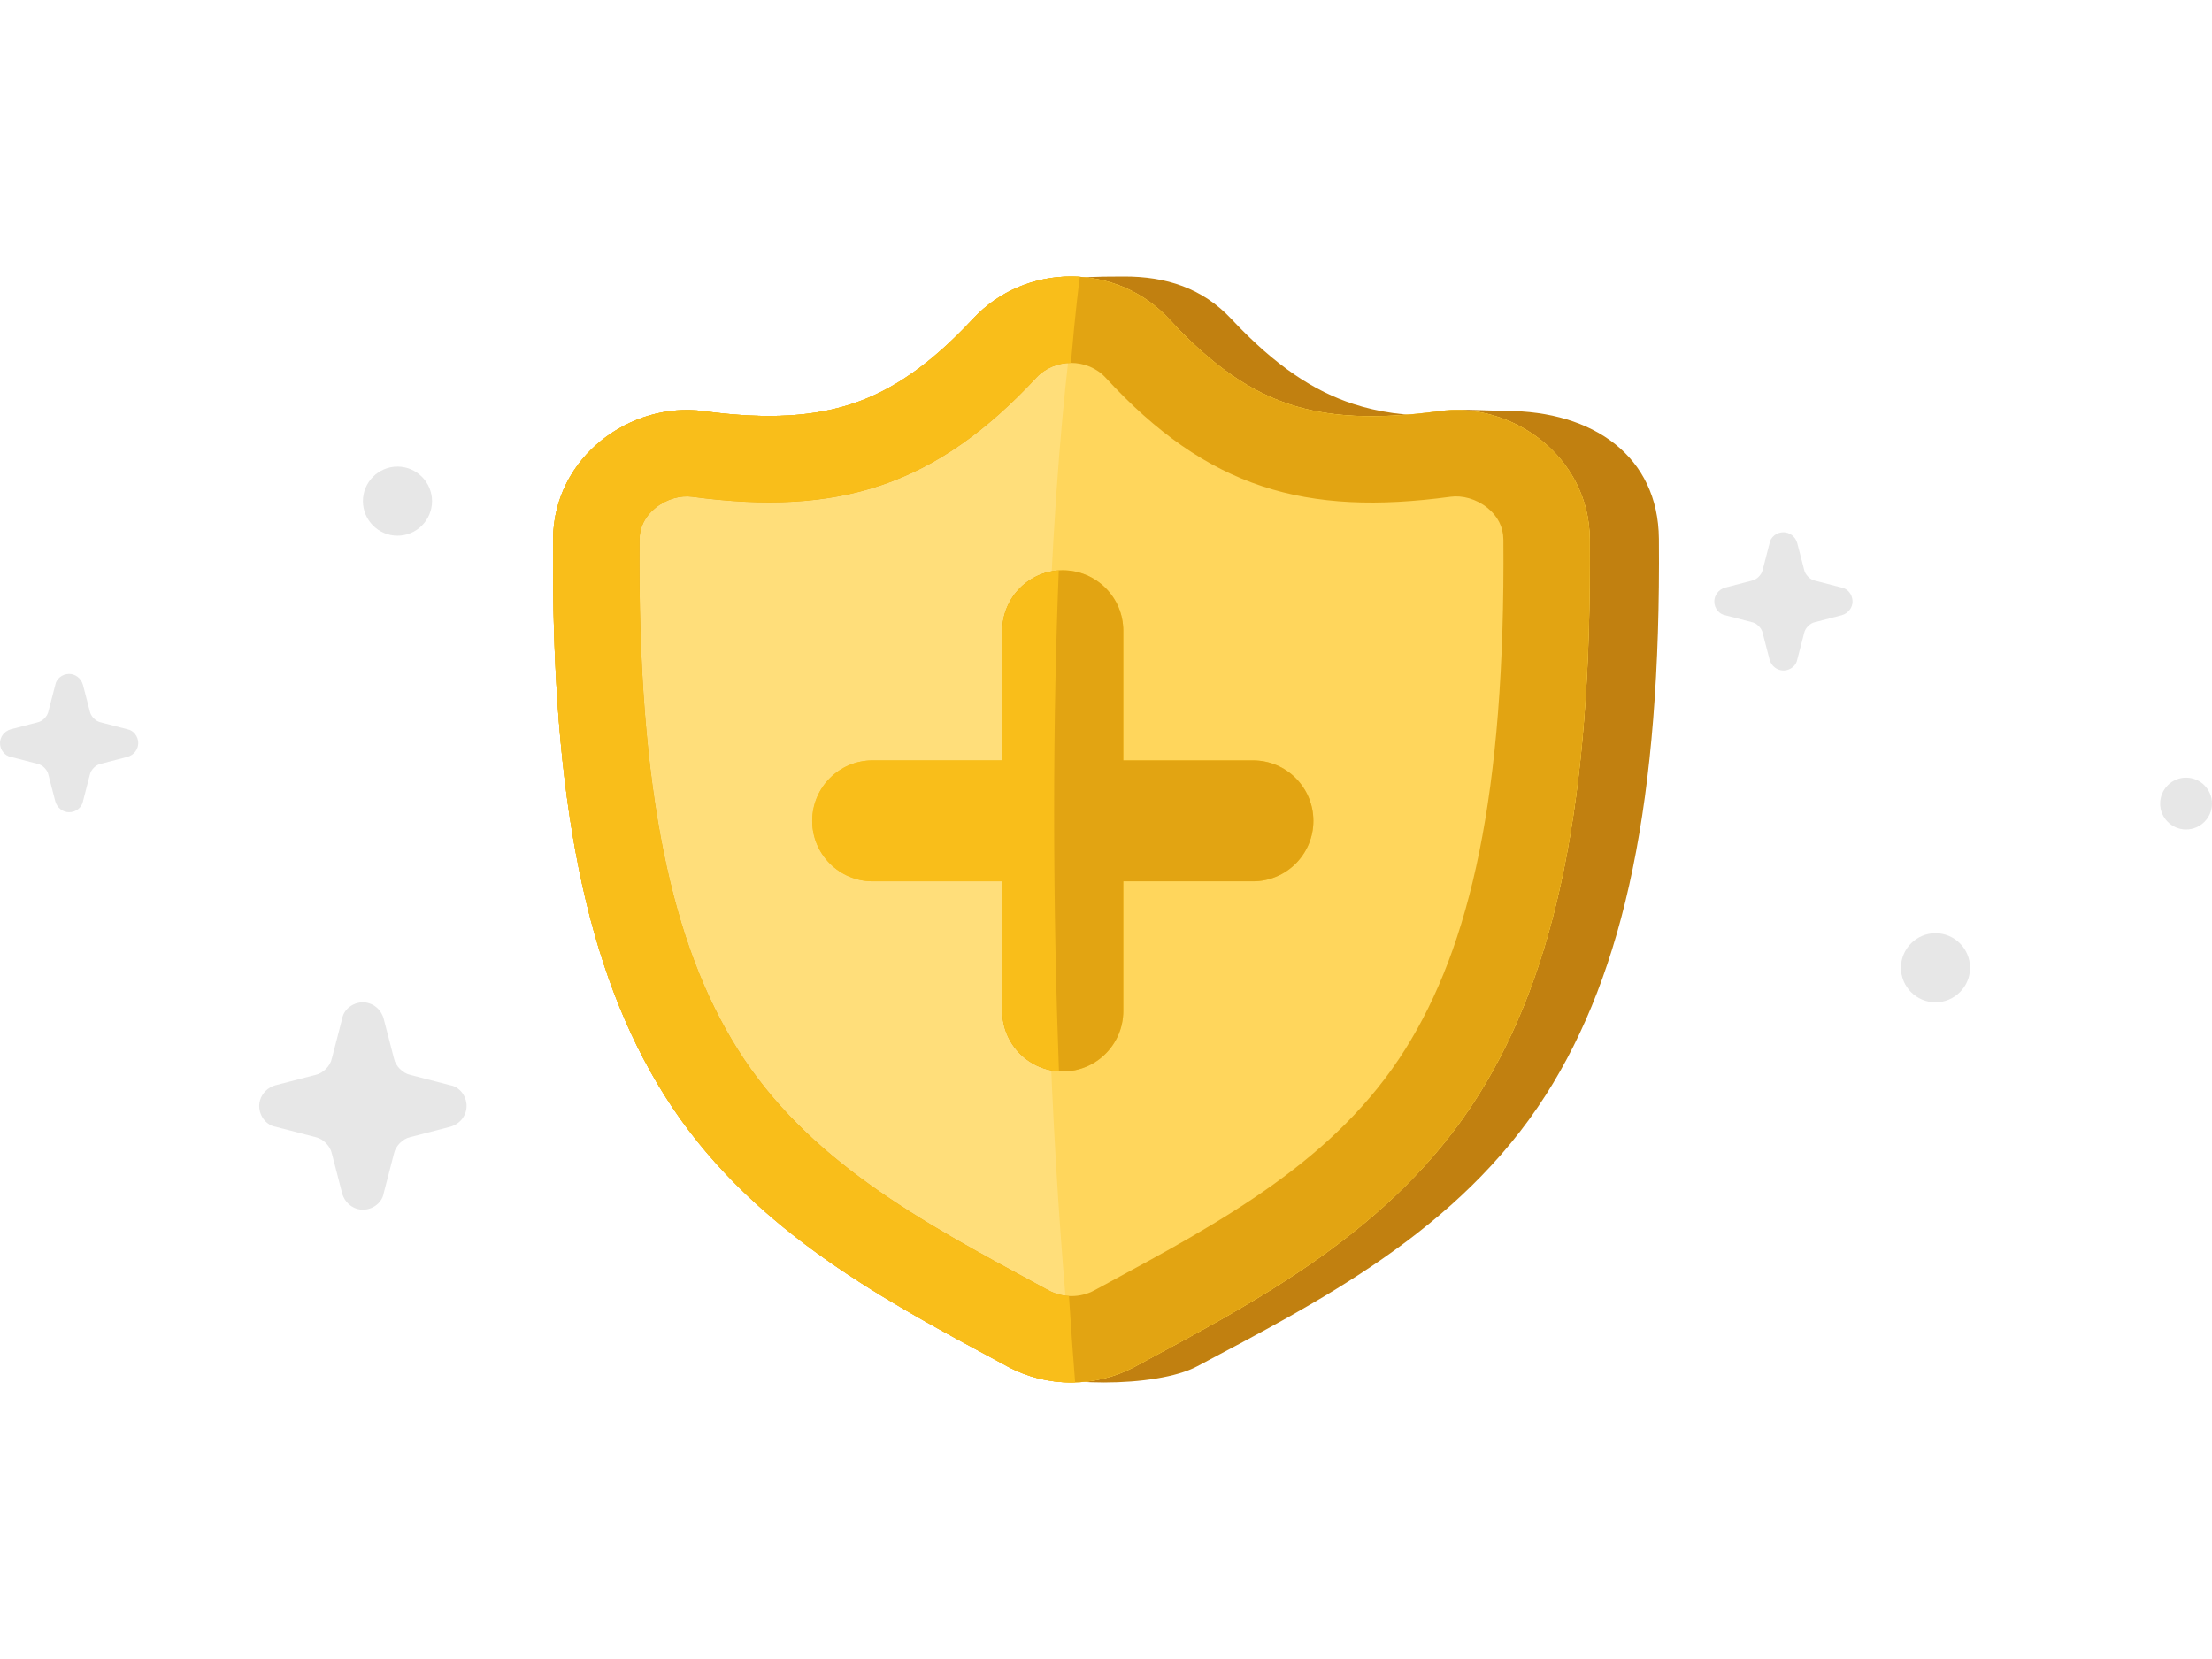 <svg width="128" height="96" viewBox="0 0 128 96" fill="none" xmlns="http://www.w3.org/2000/svg">
<path opacity="0.2" d="M99.829 35.601L101.372 36.001C101.657 36.058 101.943 36.344 102 36.629L102.4 38.172C102.514 38.572 102.857 38.801 103.2 38.801C103.6 38.801 103.943 38.515 104 38.172L104.4 36.629C104.457 36.344 104.743 36.058 105.029 36.001L106.572 35.601C106.972 35.486 107.2 35.144 107.2 34.801C107.2 34.401 106.914 34.058 106.572 34.001L105.029 33.601C104.743 33.544 104.457 33.258 104.4 32.972L104 31.429C103.886 31.029 103.543 30.801 103.2 30.801C102.8 30.801 102.457 31.087 102.4 31.429L102 32.972C101.943 33.258 101.657 33.544 101.372 33.601L99.829 34.001C99.429 34.115 99.2 34.458 99.2 34.801C99.2 35.201 99.486 35.544 99.829 35.601Z" fill="#888888"/>
<path opacity="0.2" d="M112 54C110.9 54 110 54.9 110 56C110 57.1 110.9 58 112 58C113.1 58 114 57.1 114 56C114 54.9 113.1 54 112 54Z" fill="#888888"/>
<path opacity="0.2" d="M15.943 65.2L18.257 65.8C18.686 65.886 19.114 66.314 19.2 66.743L19.8 69.057C19.971 69.657 20.486 70 21 70C21.6 70 22.114 69.571 22.2 69.057L22.8 66.743C22.886 66.314 23.314 65.886 23.743 65.8L26.057 65.2C26.657 65.029 27 64.514 27 64C27 63.4 26.571 62.886 26.057 62.8L23.743 62.2C23.314 62.114 22.886 61.686 22.8 61.257L22.2 58.943C22.029 58.343 21.514 58 21 58C20.4 58 19.886 58.429 19.8 58.943L19.2 61.257C19.114 61.686 18.686 62.114 18.257 62.2L15.943 62.8C15.343 62.971 15 63.486 15 64C15 64.6 15.429 65.114 15.943 65.2Z" fill="#888888"/>
<path opacity="0.2" d="M0.629 43.8L2.171 44.2C2.457 44.257 2.743 44.543 2.8 44.829L3.2 46.371C3.314 46.771 3.657 47 4 47C4.4 47 4.743 46.714 4.8 46.371L5.2 44.829C5.257 44.543 5.543 44.257 5.829 44.2L7.371 43.8C7.771 43.686 8 43.343 8 43C8 42.6 7.714 42.257 7.371 42.2L5.829 41.8C5.543 41.743 5.257 41.457 5.2 41.171L4.8 39.629C4.686 39.229 4.343 39 4 39C3.6 39 3.257 39.286 3.2 39.629L2.8 41.171C2.743 41.457 2.457 41.743 2.171 41.8L0.629 42.2C0.229 42.314 0 42.657 0 43C0 43.4 0.286 43.743 0.629 43.8Z" fill="#888888"/>
<path opacity="0.2" d="M126.5 45C125.675 45 125 45.675 125 46.5C125 47.325 125.675 48 126.5 48C127.325 48 128 47.325 128 46.5C128 45.675 127.325 45 126.5 45Z" fill="#888888"/>
<path opacity="0.2" d="M23 27C21.9 27 21 27.9 21 29C21 30.1 21.9 31 23 31C24.1 31 25 30.1 25 29C25 27.9 24.1 27 23 27Z" fill="#888888"/>
<path fill-rule="evenodd" clip-rule="evenodd" d="M71.258 18.461C69.6 16.688 67.499 15.986 65 16C58.501 15.986 59.425 16.923 58.001 18.43C55.46 21.116 54.959 22.566 52.705 23.322C50.44 24.082 48 25 44 25C40 25 34.042 23.807 34.004 28.579C33.881 43.711 36.987 56.195 41.545 63.348C46.592 71.269 51.602 75.394 58.501 79.065C60.844 80.312 66.926 80.312 69.27 79.065C76.168 75.394 84.412 71.269 89.459 63.348C94.016 56.195 96.118 46.313 95.995 31.181C95.956 26.404 92.2 23.778 87.129 23.778C86.591 23.778 84.669 23.672 83.998 23.721C83.392 23.764 83.817 24.067 83.268 24.07C81.335 24.079 79.737 23.839 78.32 23.378C76.062 22.643 73.823 21.204 71.258 18.461Z" fill="#C18010"/>
<path fill-rule="evenodd" clip-rule="evenodd" d="M67.662 18.474C64.636 15.184 59.349 15.177 56.31 18.443C53.811 21.128 51.63 22.578 49.413 23.334C47.184 24.093 44.491 24.298 40.716 23.79C36.509 23.224 32.043 26.421 32.005 31.192C31.884 46.321 33.952 56.2 38.434 63.351C43.399 71.271 51.508 75.395 58.294 79.065C60.599 80.312 63.401 80.312 65.706 79.065C72.492 75.395 80.601 71.271 85.566 63.351C90.049 56.2 92.116 46.321 91.995 31.191C91.957 26.416 87.484 23.219 83.274 23.79C79.521 24.3 76.836 24.127 74.609 23.39C72.387 22.655 70.186 21.217 67.662 18.474Z" fill="#FFCC33"/>
<path fill-rule="evenodd" clip-rule="evenodd" d="M67.662 18.474C64.636 15.184 59.349 15.177 56.31 18.443C53.811 21.128 51.63 22.578 49.413 23.334C47.184 24.093 44.491 24.298 40.716 23.79C36.509 23.224 32.043 26.421 32.005 31.192C31.884 46.321 33.952 56.2 38.434 63.351C43.399 71.271 51.508 75.395 58.294 79.065C60.599 80.312 63.401 80.312 65.706 79.065C72.492 75.395 80.601 71.271 85.566 63.351C90.049 56.2 92.116 46.321 91.995 31.191C91.957 26.416 87.484 23.219 83.274 23.79C79.521 24.3 76.836 24.127 74.609 23.39C72.387 22.655 70.186 21.217 67.662 18.474Z" fill="#FFD65C"/>
<path fill-rule="evenodd" clip-rule="evenodd" d="M62.126 79.999C60.808 80.02 59.485 79.709 58.294 79.065C57.989 78.9 57.681 78.734 57.371 78.567C50.785 75.017 43.176 70.915 38.434 63.351C33.952 56.2 31.884 46.321 32.005 31.192C32.043 26.421 36.509 23.224 40.716 23.79C44.492 24.298 47.184 24.093 49.413 23.334C51.63 22.578 53.811 21.128 56.31 18.443C57.825 16.815 59.899 16 61.973 16C62.144 16 62.316 16.006 62.487 16.017C62.4 16.489 60.523 26.975 60.523 47.475C60.523 62.697 61.558 74.606 62.126 79.999Z" fill="#FFDE7A"/>
<path fill-rule="evenodd" clip-rule="evenodd" d="M60.673 74.667L60.672 74.667C60.479 74.562 60.286 74.458 60.093 74.354C53.238 70.65 46.695 67.115 42.671 60.696C38.939 54.743 36.887 46.009 37.005 31.232C37.011 30.493 37.334 29.866 37.931 29.386C38.578 28.866 39.388 28.656 40.05 28.745C44.301 29.317 47.831 29.156 51.026 28.067C54.234 26.973 57.083 24.952 59.971 21.849C61.028 20.713 62.932 20.718 63.983 21.859C66.914 25.046 69.803 27.067 73.039 28.137C76.235 29.194 79.749 29.314 83.947 28.745C84.609 28.655 85.42 28.863 86.068 29.384C86.666 29.864 86.989 30.492 86.995 31.231C87.113 46.008 85.061 54.743 81.329 60.696C77.305 67.115 70.762 70.65 63.906 74.354C63.714 74.458 63.521 74.562 63.328 74.667L63.327 74.667C62.507 75.111 61.493 75.111 60.673 74.667ZM65.706 79.065C63.401 80.312 60.599 80.312 58.294 79.065C57.989 78.9 57.681 78.734 57.371 78.567C50.785 75.017 43.176 70.915 38.434 63.351C33.952 56.2 31.884 46.321 32.005 31.192C32.043 26.421 36.509 23.224 40.716 23.79C44.491 24.298 47.184 24.093 49.413 23.334C51.63 22.578 53.811 21.128 56.31 18.443C59.349 15.177 64.636 15.184 67.662 18.474C70.186 21.217 72.387 22.655 74.609 23.39C76.836 24.127 79.521 24.3 83.274 23.79C87.484 23.219 91.957 26.416 91.995 31.191C92.116 46.321 90.049 56.2 85.566 63.351C80.824 70.915 73.214 75.017 66.629 78.567C66.319 78.734 66.011 78.9 65.706 79.065Z" fill="#E2A412"/>
<path fill-rule="evenodd" clip-rule="evenodd" d="M62.214 79.997C60.866 80.034 59.511 79.723 58.294 79.065C57.989 78.9 57.682 78.735 57.373 78.568L57.371 78.567C50.785 75.017 43.176 70.915 38.434 63.351C33.951 56.2 31.884 46.321 32.005 31.192C32.043 26.421 36.509 23.224 40.716 23.79C44.491 24.298 47.184 24.093 49.412 23.334C51.629 22.578 53.811 21.128 56.31 18.443C57.825 16.815 59.899 16 61.972 16C62.144 16 62.316 16.006 62.487 16.017C62.462 16.199 62.237 17.861 61.969 21C61.233 21.001 60.497 21.283 59.971 21.849C57.083 24.952 54.234 26.973 51.026 28.067C47.83 29.156 44.301 29.317 40.05 28.745C39.388 28.656 38.578 28.866 37.931 29.386C37.334 29.866 37.011 30.493 37.005 31.232C36.887 46.009 38.939 54.743 42.671 60.696C46.695 67.115 53.238 70.65 60.093 74.354L60.093 74.354L60.672 74.667L60.672 74.667C61.04 74.866 61.446 74.975 61.856 74.996C61.985 77.013 62.11 78.695 62.214 79.997Z" fill="#F9BE1A"/>
<path fill-rule="evenodd" clip-rule="evenodd" d="M76 47.5C76 49.433 74.433 51 72.5 51L50.5 51C48.567 51 47 49.433 47 47.5C47 45.567 48.567 44 50.5 44L72.5 44C74.433 44 76 45.567 76 47.5Z" fill="#F9BE1A"/>
<path fill-rule="evenodd" clip-rule="evenodd" d="M61.5 33C63.433 33 65 34.567 65 36.5V58.5C65 60.433 63.433 62 61.5 62C59.567 62 58 60.433 58 58.5V36.5C58 34.567 59.567 33 61.5 33Z" fill="#F9BE1A"/>
<path fill-rule="evenodd" clip-rule="evenodd" d="M61.5 33C63.433 33 65 34.567 65 36.5V44H72.5C74.433 44 76 45.567 76 47.5C76 49.433 74.433 51 72.5 51H65V58.5C65 60.433 63.433 62 61.5 62C59.567 62 58 60.433 58 58.5V36.5C58 34.567 59.567 33 61.5 33Z" fill="#E2A412"/>
<path fill-rule="evenodd" clip-rule="evenodd" d="M61.278 61.993C59.449 61.879 58 60.359 58 58.5V51H50.5C48.567 51 47 49.433 47 47.5C47 45.567 48.567 44 50.5 44H58V36.5C58 34.645 59.443 33.127 61.268 33.008C61.108 36.946 60.999 41.61 60.999 47C60.999 52.509 61.113 57.562 61.278 61.993Z" fill="#F9BE1A"/>
</svg>
